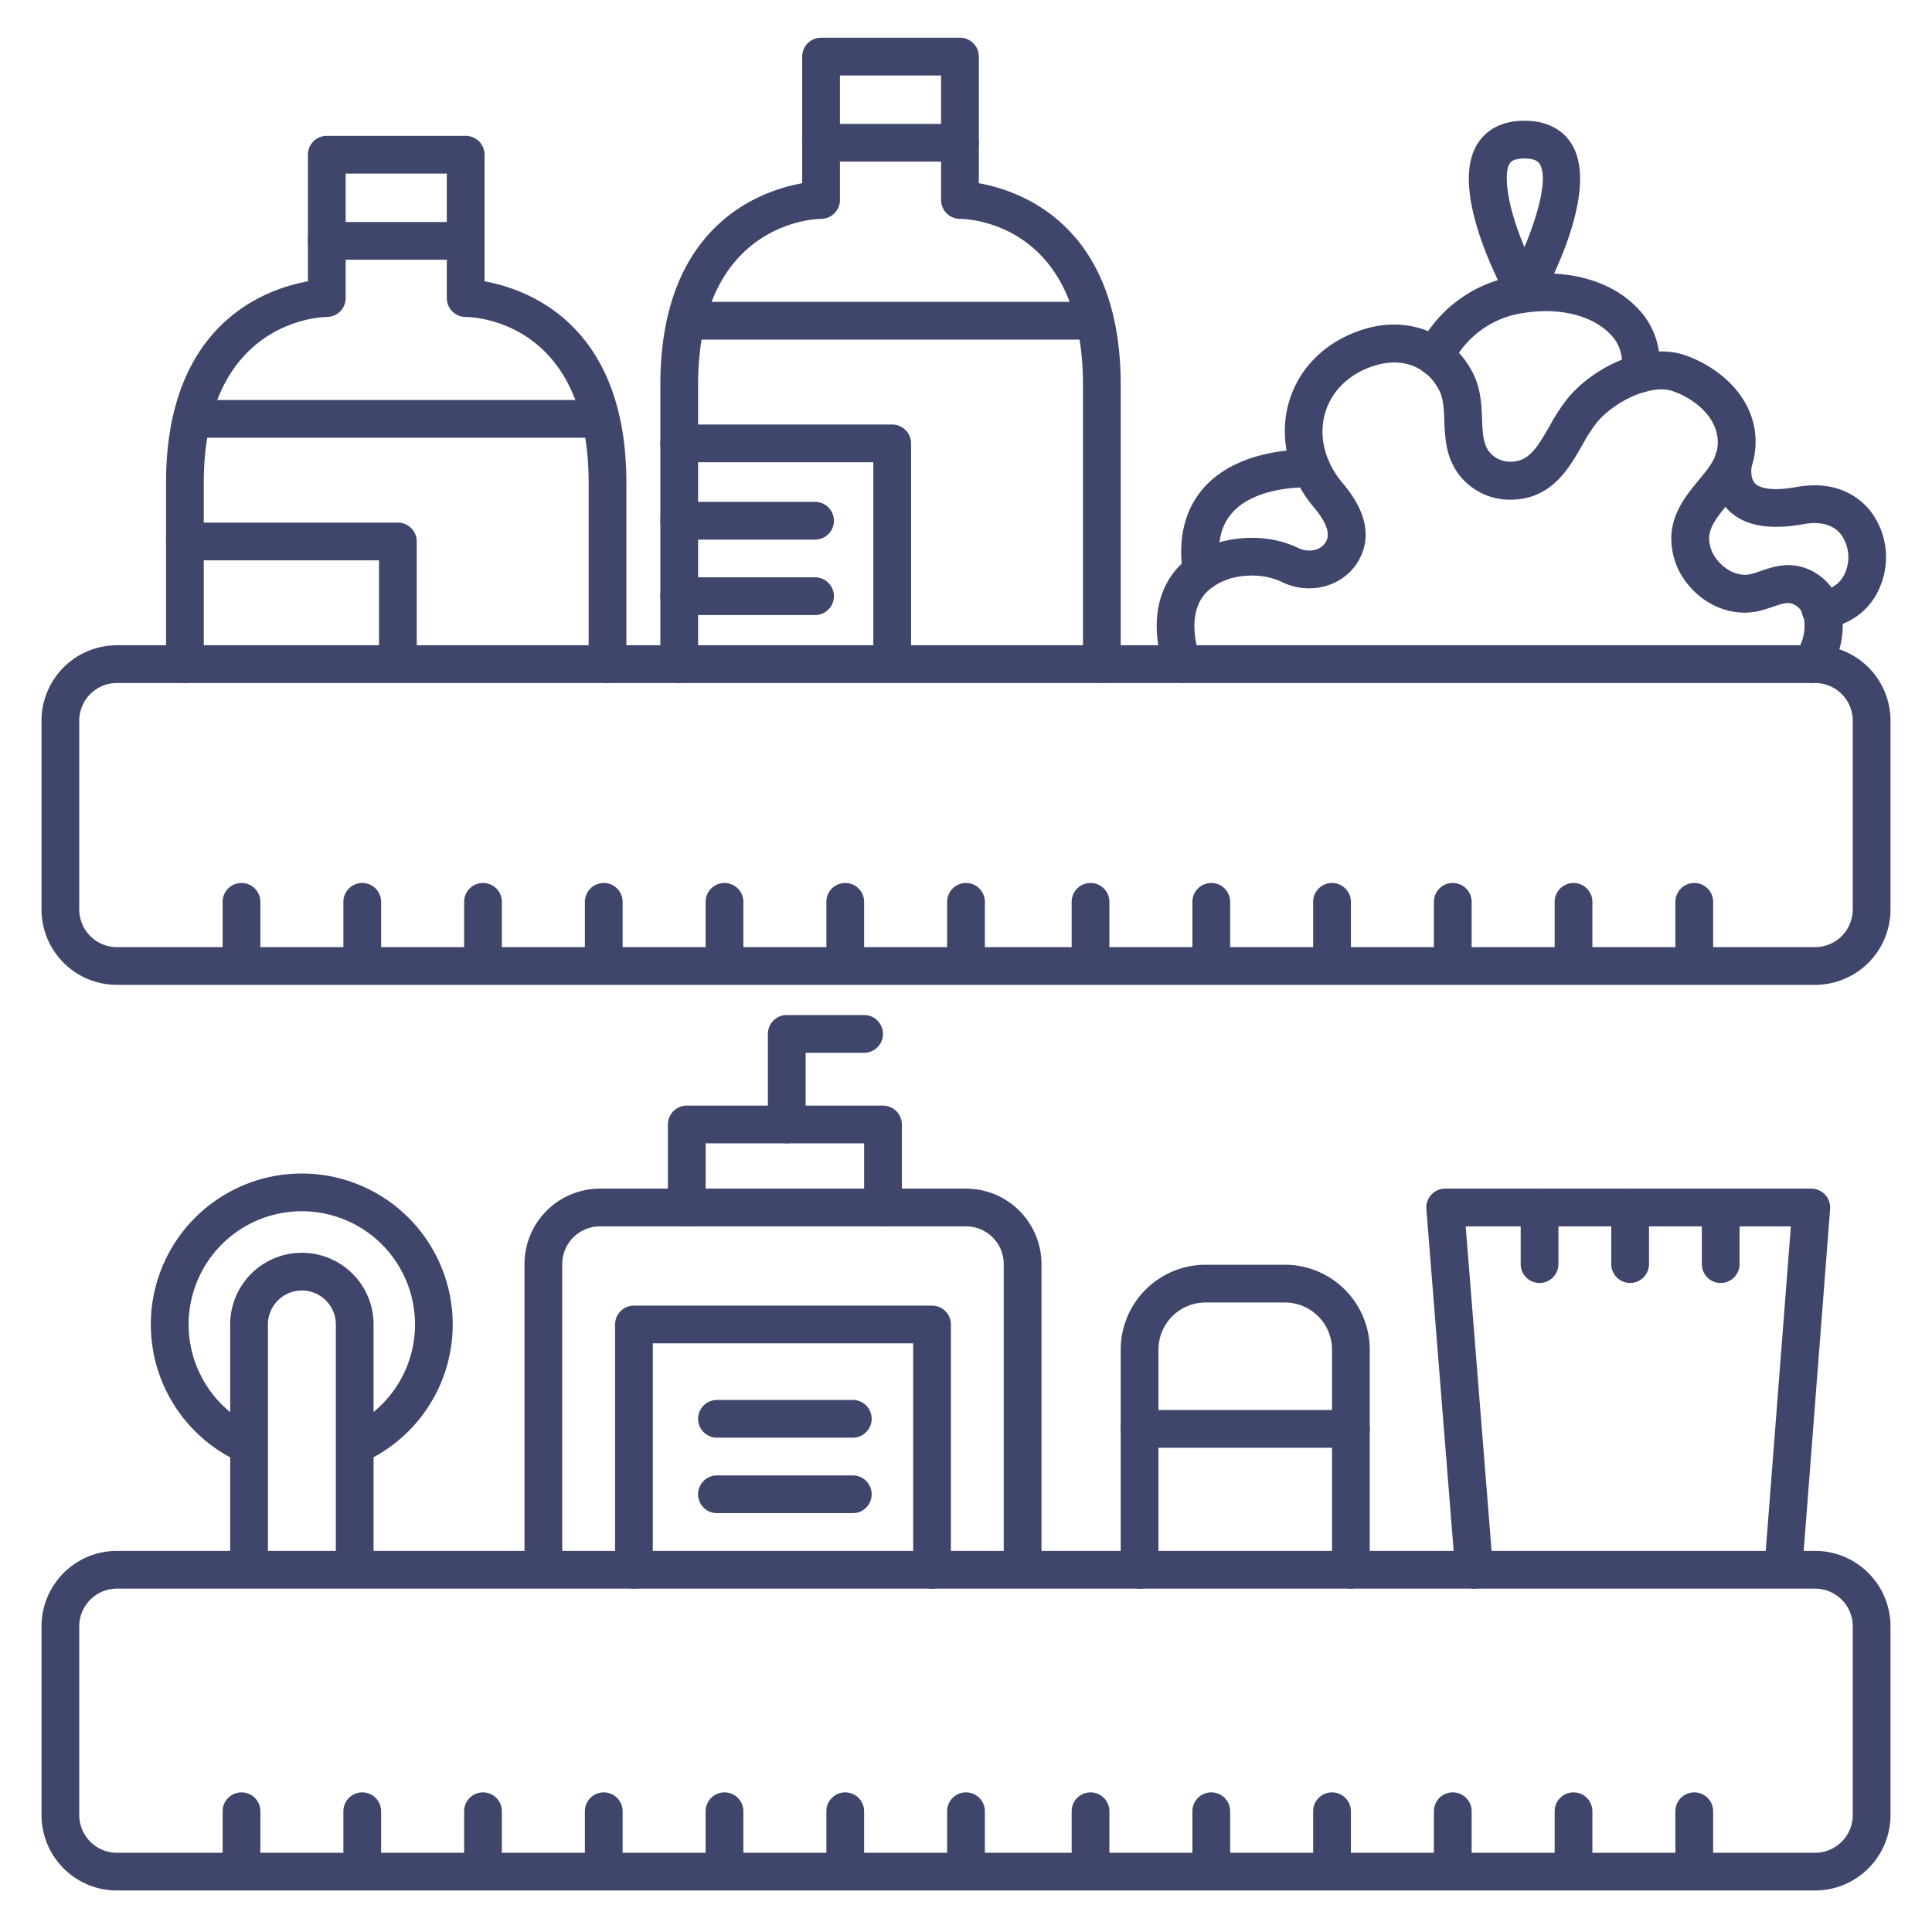 <?xml version="1.0" ?><svg viewBox="0 0 512 512" xmlns="http://www.w3.org/2000/svg"><defs><style>.cls-1{fill:#3f456b;}</style></defs><title/><g id="Lines"><path class="cls-1" d="M481,261H31a20,20,0,0,1-20-20V191a20,20,0,0,1,20-20H481a20,20,0,0,1,20,20v50A20,20,0,0,1,481,261ZM31,181a10,10,0,0,0-10,10v50a10,10,0,0,0,10,10H481a10,10,0,0,0,10-10V191a10,10,0,0,0-10-10Z"/><path class="cls-1" d="M481,501H31a20,20,0,0,1-20-20V431a20,20,0,0,1,20-20H481a20,20,0,0,1,20,20v50A20,20,0,0,1,481,501ZM31,421a10,10,0,0,0-10,10v50a10,10,0,0,0,10,10H481a10,10,0,0,0,10-10V431a10,10,0,0,0-10-10Z"/><path class="cls-1" d="M161,181a5,5,0,0,1-5-5V128c0-43.5-31.26-44-32.59-44a5,5,0,0,1-5-5V46H91.6V79a5,5,0,0,1-5,5c-1.31,0-32.6.82-32.6,44v48a5,5,0,0,1-10,0V128c0-42.19,26.34-51.42,37.6-53.44V41a5,5,0,0,1,5-5h36.81a5,5,0,0,1,5,5V74.56C139.66,76.58,166,85.81,166,128v48A5,5,0,0,1,161,181Z"/><path class="cls-1" d="M123.41,68.83H86.6a5,5,0,0,1,0-10h36.81a5,5,0,0,1,0,10Z"/><path class="cls-1" d="M156.59,116H53.41a5,5,0,0,1,0-10H156.59a5,5,0,1,1,0,10Z"/><path class="cls-1" d="M271,420.5a5,5,0,0,1-5-5V335a10,10,0,0,0-10-10H159a10,10,0,0,0-10,10v80.5a5,5,0,0,1-10,0V335a20,20,0,0,1,20-20h97a20,20,0,0,1,20,20v80.5A5,5,0,0,1,271,420.5Z"/><path class="cls-1" d="M208.5,303a5,5,0,0,1-5-5V274a5,5,0,0,1,5-5H229a5,5,0,0,1,0,10H213.5v19A5,5,0,0,1,208.5,303Z"/><path class="cls-1" d="M234,325a5,5,0,0,1-5-5V303H187v17a5,5,0,0,1-10,0V298a5,5,0,0,1,5-5h52a5,5,0,0,1,5,5v22A5,5,0,0,1,234,325Z"/><path class="cls-1" d="M247,421a5,5,0,0,1-5-5V356H173v60a5,5,0,0,1-10,0V351a5,5,0,0,1,5-5h79a5,5,0,0,1,5,5v65A5,5,0,0,1,247,421Z"/><path class="cls-1" d="M105.44,180.5a5,5,0,0,1-5-5v-27H49a5,5,0,0,1,0-10h56.44a5,5,0,0,1,5,5v32A5,5,0,0,1,105.44,180.5Z"/><path class="cls-1" d="M292,181a5,5,0,0,1-5-5V102c0-43.5-31.26-44-32.6-44a5,5,0,0,1-5-5V20H222.59V53a5,5,0,0,1-5,5c-1.31,0-32.59.82-32.59,44v74a5,5,0,0,1-10,0V102c0-42.19,26.34-51.42,37.59-53.44V15a5,5,0,0,1,5-5H254.4a5,5,0,0,1,5,5V48.56c11.26,2,37.6,11.25,37.6,53.44v74A5,5,0,0,1,292,181Z"/><path class="cls-1" d="M254.4,42.83H217.59a5,5,0,0,1,0-10H254.4a5,5,0,0,1,0,10Z"/><path class="cls-1" d="M289.35,90H184.41a5,5,0,1,1,0-10H289.35a5,5,0,0,1,0,10Z"/><path class="cls-1" d="M236.44,180.5a5,5,0,0,1-5-5v-53H180a5,5,0,0,1,0-10h56.44a5,5,0,0,1,5,5v58A5,5,0,0,1,236.44,180.5Z"/><path class="cls-1" d="M390.66,421a5,5,0,0,1-5-4.6l-7.66-96a5,5,0,0,1,5-5.4h97a5,5,0,0,1,5,5.38l-7.34,95a5,5,0,1,1-10-.76L474.6,325H388.42l7.23,90.6a5,5,0,0,1-4.59,5.38A2.68,2.68,0,0,1,390.66,421Z"/><path class="cls-1" d="M432,340a5,5,0,0,1-5-5V320a5,5,0,0,1,10,0v15A5,5,0,0,1,432,340Z"/><path class="cls-1" d="M408,340a5,5,0,0,1-5-5V320a5,5,0,0,1,10,0v15A5,5,0,0,1,408,340Z"/><path class="cls-1" d="M456,340a5,5,0,0,1-5-5V320a5,5,0,0,1,10,0v15A5,5,0,0,1,456,340Z"/><path class="cls-1" d="M63.39,386.82a5.05,5.05,0,0,1-2.37-.6,40,40,0,1,1,38-.05,5,5,0,1,1-4.77-8.79,30,30,0,1,0-28.53,0,5,5,0,0,1-2.38,9.4Z"/><path class="cls-1" d="M94,420a5,5,0,0,1-5-5V351a9,9,0,0,0-18,0v64a5,5,0,0,1-10,0V351a19,19,0,0,1,38,0v64A5,5,0,0,1,94,420Z"/><path class="cls-1" d="M480,181a5,5,0,0,1-3-1,5,5,0,0,1-1.07-7,12.36,12.36,0,0,0,2.07-9.55,4.63,4.63,0,0,0-2.7-3.3c-1.41-.63-2.55-.35-5.43.64a38.69,38.69,0,0,1-3.72,1.13c-6.58,1.57-13.89-1.09-18.62-6.79A19.05,19.05,0,0,1,443,141c.69-5.9,4.12-10.05,7.15-13.72,2.42-2.94,4.51-5.47,4.95-8.39,1.1-7.23-5.1-12.85-11.73-15.21-5.84-2.08-15.68,2.78-20.24,8.34a45.64,45.64,0,0,0-3.85,6c-3.65,6.37-8.2,14.3-18.9,14.41h-.18a17,17,0,0,1-14.1-7.4c-3-4.48-3.17-9.31-3.34-13.58-.13-3.08-.23-5.74-1.29-7.87-3.18-6.36-9.68-8.94-17-6.74-6.68,2-11.52,6.59-13.27,12.52-1.84,6.23-.15,13.05,4.64,18.7,6.11,7.22,7.62,14,4.48,20-3.68,7.12-12.87,9.92-20.48,6.23-6.9-3.34-14-.91-14.11-.89-4,1.39-6.63,3.5-8,6.48-2.84,6.15.24,14.14.27,14.22a5,5,0,0,1-9.29,3.72c-.19-.49-4.71-12-.1-22.05,2.54-5.55,7.17-9.52,13.78-11.79.37-.14,11-3.91,21.81,1.31,2.43,1.18,5.92.72,7.24-1.83.41-.79,1.65-3.2-3.23-9-6.91-8.15-9.37-18.62-6.6-28,2.72-9.22,10-16.24,20-19.26,11.9-3.6,23.48,1.16,28.82,11.85,2,4,2.18,8.23,2.33,11.93.14,3.38.25,6.31,1.68,8.46a7.12,7.12,0,0,0,5.78,2.92h.07c4.74,0,6.91-3.42,10.33-9.38a52.56,52.56,0,0,1,4.78-7.36c6.9-8.4,20.84-15.16,31.34-11.42s20.2,13.26,18.26,26.12c-.85,5.66-4.19,9.7-7.13,13.26-2.46,3-4.58,5.55-4.92,8.51a9.21,9.21,0,0,0,2.37,6.6c1.9,2.29,5.3,4.25,8.62,3.46.89-.22,1.81-.53,2.78-.87,3.22-1.1,7.63-2.61,12.77-.31a14.69,14.69,0,0,1,8.28,9.88A22.15,22.15,0,0,1,484,179,5,5,0,0,1,480,181Z"/><path class="cls-1" d="M434.55,104.08a4.56,4.56,0,0,1-.9-.08,5,5,0,0,1-4-5.82,10.6,10.6,0,0,0-3.06-9.77c-4.74-4.85-13.47-7-22.79-5.47a24.89,24.89,0,0,0-18.92,13.55,5,5,0,0,1-9.24-3.83,34.94,34.94,0,0,1,26.6-19.6c12.66-2,24.44,1.13,31.5,8.37A20.63,20.63,0,0,1,439.46,100,5,5,0,0,1,434.55,104.08Z"/><path class="cls-1" d="M482.66,166.53a5,5,0,0,1-.41-10,7.62,7.62,0,0,0,6.74-4.77,10.32,10.32,0,0,0-1.12-10.14c-2.6-3.27-6.86-3.28-10-2.71-9.35,1.7-16.15.32-20.19-4.11-5.22-5.72-3.23-13.6-3-14.48a5,5,0,0,1,9.65,2.63c-.23.89-.57,3.72.74,5.12.72.77,3.23,2.41,11,1,11.07-2,17,3.1,19.59,6.33a20.16,20.16,0,0,1,2.47,20.33,17.55,17.55,0,0,1-15.09,10.77Z"/><path class="cls-1" d="M404,82a5,5,0,0,1-4.38-2.59c-2.62-4.75-15.3-29.08-8.25-41C393.1,35.48,396.69,32,404,32s10.9,3.48,12.63,6.39c7.05,11.94-5.63,36.27-8.25,41A5,5,0,0,1,404,82Zm0-40c-3.14,0-3.78,1.08-4,1.48-1.45,2.46-.83,10.64,4,22,3.61-8.63,6.28-18.27,4.06-22C407.78,43.08,407.14,42,404,42Z"/><path class="cls-1" d="M318.45,156.54a5,5,0,0,1-4.94-4.24c-1.48-9.65.46-17.49,5.77-23.31,9.9-10.84,27.8-9.85,28.56-9.81a5,5,0,0,1-.61,10h0c-.14,0-13.94-.71-20.58,6.6-3.21,3.52-4.27,8.43-3.25,15a5,5,0,0,1-4.18,5.7A5.09,5.09,0,0,1,318.45,156.54Z"/><path class="cls-1" d="M358,421a5,5,0,0,1-5-5V357.67a12.51,12.51,0,0,0-12.5-12.5h-21a12.51,12.51,0,0,0-12.5,12.5V416a5,5,0,0,1-10,0V357.67a22.52,22.52,0,0,1,22.5-22.5h21a22.52,22.52,0,0,1,22.5,22.5V416A5,5,0,0,1,358,421Z"/><path class="cls-1" d="M358,383.67H302a5,5,0,0,1,0-10h56a5,5,0,0,1,0,10Z"/></g><g id="Outline"><path class="cls-1" d="M256,259a5,5,0,0,1-5-5V239a5,5,0,0,1,10,0v15A5,5,0,0,1,256,259Z"/><path class="cls-1" d="M224,259a5,5,0,0,1-5-5V239a5,5,0,0,1,10,0v15A5,5,0,0,1,224,259Z"/><path class="cls-1" d="M192,259a5,5,0,0,1-5-5V239a5,5,0,0,1,10,0v15A5,5,0,0,1,192,259Z"/><path class="cls-1" d="M160,259a5,5,0,0,1-5-5V239a5,5,0,0,1,10,0v15A5,5,0,0,1,160,259Z"/><path class="cls-1" d="M128,259a5,5,0,0,1-5-5V239a5,5,0,0,1,10,0v15A5,5,0,0,1,128,259Z"/><path class="cls-1" d="M96,259a5,5,0,0,1-5-5V239a5,5,0,0,1,10,0v15A5,5,0,0,1,96,259Z"/><path class="cls-1" d="M64,259a5,5,0,0,1-5-5V239a5,5,0,0,1,10,0v15A5,5,0,0,1,64,259Z"/><path class="cls-1" d="M449,259a5,5,0,0,1-5-5V239a5,5,0,0,1,10,0v15A5,5,0,0,1,449,259Z"/><path class="cls-1" d="M417,259a5,5,0,0,1-5-5V239a5,5,0,0,1,10,0v15A5,5,0,0,1,417,259Z"/><path class="cls-1" d="M385,259a5,5,0,0,1-5-5V239a5,5,0,0,1,10,0v15A5,5,0,0,1,385,259Z"/><path class="cls-1" d="M353,259a5,5,0,0,1-5-5V239a5,5,0,0,1,10,0v15A5,5,0,0,1,353,259Z"/><path class="cls-1" d="M321,259a5,5,0,0,1-5-5V239a5,5,0,0,1,10,0v15A5,5,0,0,1,321,259Z"/><path class="cls-1" d="M289,259a5,5,0,0,1-5-5V239a5,5,0,0,1,10,0v15A5,5,0,0,1,289,259Z"/><path class="cls-1" d="M256,500a5,5,0,0,1-5-5V480a5,5,0,0,1,10,0v15A5,5,0,0,1,256,500Z"/><path class="cls-1" d="M224,500a5,5,0,0,1-5-5V480a5,5,0,0,1,10,0v15A5,5,0,0,1,224,500Z"/><path class="cls-1" d="M192,500a5,5,0,0,1-5-5V480a5,5,0,0,1,10,0v15A5,5,0,0,1,192,500Z"/><path class="cls-1" d="M160,500a5,5,0,0,1-5-5V480a5,5,0,0,1,10,0v15A5,5,0,0,1,160,500Z"/><path class="cls-1" d="M128,500a5,5,0,0,1-5-5V480a5,5,0,0,1,10,0v15A5,5,0,0,1,128,500Z"/><path class="cls-1" d="M96,500a5,5,0,0,1-5-5V480a5,5,0,0,1,10,0v15A5,5,0,0,1,96,500Z"/><path class="cls-1" d="M64,500a5,5,0,0,1-5-5V480a5,5,0,0,1,10,0v15A5,5,0,0,1,64,500Z"/><path class="cls-1" d="M449,500a5,5,0,0,1-5-5V480a5,5,0,0,1,10,0v15A5,5,0,0,1,449,500Z"/><path class="cls-1" d="M417,500a5,5,0,0,1-5-5V480a5,5,0,0,1,10,0v15A5,5,0,0,1,417,500Z"/><path class="cls-1" d="M385,500a5,5,0,0,1-5-5V480a5,5,0,0,1,10,0v15A5,5,0,0,1,385,500Z"/><path class="cls-1" d="M353,500a5,5,0,0,1-5-5V480a5,5,0,0,1,10,0v15A5,5,0,0,1,353,500Z"/><path class="cls-1" d="M321,500a5,5,0,0,1-5-5V480a5,5,0,0,1,10,0v15A5,5,0,0,1,321,500Z"/><path class="cls-1" d="M289,500a5,5,0,0,1-5-5V480a5,5,0,0,1,10,0v15A5,5,0,0,1,289,500Z"/><path class="cls-1" d="M216,143H180a5,5,0,0,1,0-10h36a5,5,0,0,1,0,10Z"/><path class="cls-1" d="M216,163H180a5,5,0,0,1,0-10h36a5,5,0,0,1,0,10Z"/><path class="cls-1" d="M226,381H190a5,5,0,0,1,0-10h36a5,5,0,0,1,0,10Z"/><path class="cls-1" d="M226,401H190a5,5,0,0,1,0-10h36a5,5,0,0,1,0,10Z"/></g></svg>